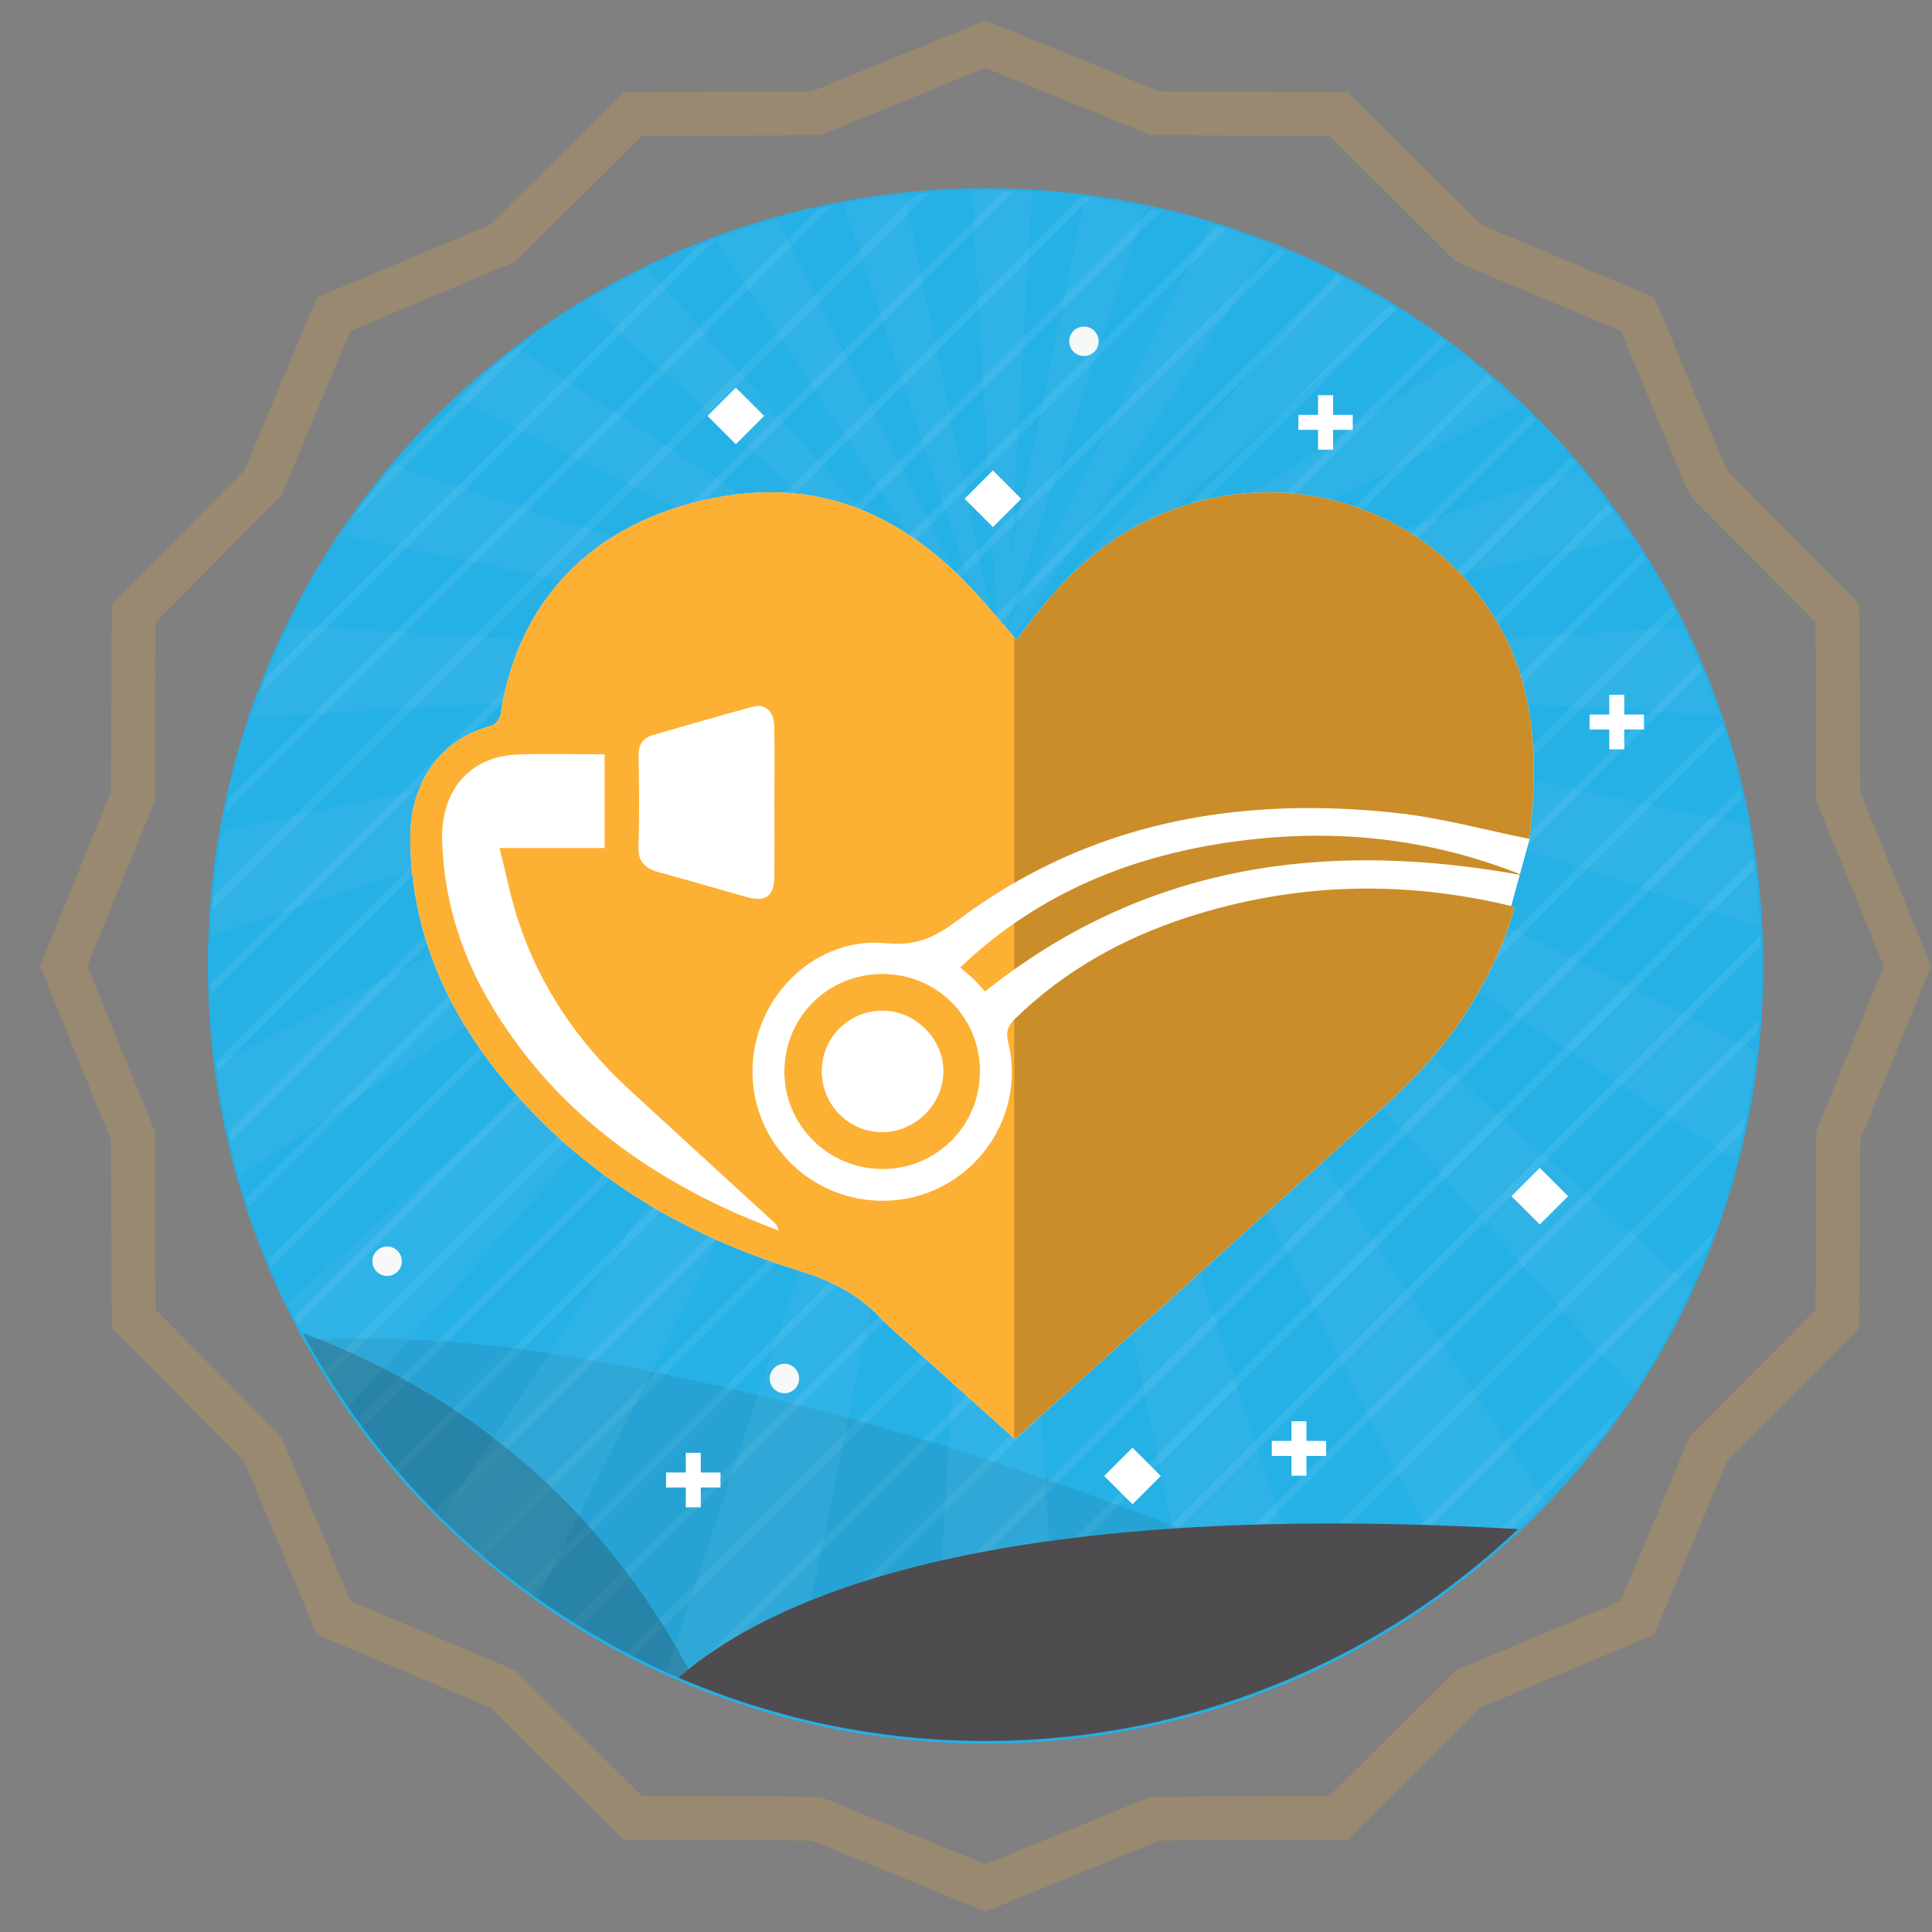<?xml version="1.0" encoding="utf-8"?>
<!-- Generator: Adobe Illustrator 17.0.2, SVG Export Plug-In . SVG Version: 6.00 Build 0)  -->
<!DOCTYPE svg PUBLIC "-//W3C//DTD SVG 1.1//EN" "http://www.w3.org/Graphics/SVG/1.1/DTD/svg11.dtd">
<svg version="1.1" xmlns="http://www.w3.org/2000/svg" xmlns:xlink="http://www.w3.org/1999/xlink" x="0px" y="0px" width="250px"
	 height="250px" viewBox="0 0 250 250" enable-background="new 0 0 250 250" xml:space="preserve">
<rect x="0" y="0" width="250" height="250" fill="#808080" stroke="none"/>
<g id="Layer_1">
</g>
<g id="Layer_2">
	<g>
		<g opacity="0.2">
			<path fill="#FCB034" d="M127.531,247.352l-22.517-9.182l-24.317-0.101l-17.265-17.133l-22.418-9.42l-9.42-22.417l-17.131-17.263
				l-0.104-24.322L5.18,125l9.18-22.515l0.104-24.321l17.131-17.265l9.422-22.416l22.416-9.42l17.265-17.133l24.319-0.102
				l22.516-9.182l22.517,9.182l24.318,0.102l17.266,17.133l22.415,9.42l9.42,22.417L240.6,78.164l0.102,24.321L249.883,125
				l-9.181,22.517l-0.102,24.319l-17.133,17.263l-9.422,22.417l-22.415,9.42l-17.264,17.133l-24.322,0.101L127.531,247.352z
				 M83.045,232.402l23.093,0.098l21.393,8.722l21.39-8.722l23.097-0.098l16.397-16.272l21.296-8.949l8.951-21.297l16.271-16.397
				l0.097-23.094L243.753,125l-8.723-21.392l-0.097-23.096l-16.271-16.397l-8.949-21.297l-21.296-8.949L172.02,17.598L148.924,17.5
				l-21.393-8.722L106.14,17.5l-23.095,0.098L66.647,33.87L45.35,42.818l-8.951,21.296l-16.27,16.398l-0.1,23.096L11.309,125
				l8.721,21.39l0.1,23.098l16.27,16.397l8.949,21.297l21.299,8.949L83.045,232.402z"/>
		</g>
		<path fill="#25B0E6" d="M228.161,125.001c0,55.575-45.054,100.626-100.629,100.626S26.903,180.577,26.903,125.001
			c0-55.578,45.054-100.63,100.629-100.63S228.161,69.423,228.161,125.001z"/>
		<g opacity="0.5">
			<defs>
				<circle id="SVGID_7_" opacity="0.5" cx="127.532" cy="125" r="100.321"/>
			</defs>
			<clipPath id="SVGID_2_">
				<use xlink:href="#SVGID_7_"  overflow="visible"/>
			</clipPath>
			<g opacity="0.15" clip-path="url(#SVGID_2_)">
				<g>
					
						<line fill="none" stroke="#FFFFFF" stroke-linecap="round" stroke-miterlimit="10" x1="-209.71" y1="256.948" x2="52.152" y2="-4.913"/>
					
						<line fill="none" stroke="#FFFFFF" stroke-linecap="round" stroke-miterlimit="10" x1="-188.118" y1="256.948" x2="73.745" y2="-4.913"/>
					
						<line fill="none" stroke="#FFFFFF" stroke-linecap="round" stroke-miterlimit="10" x1="-166.522" y1="256.948" x2="95.339" y2="-4.913"/>
					
						<line fill="none" stroke="#FFFFFF" stroke-linecap="round" stroke-miterlimit="10" x1="-144.931" y1="256.948" x2="116.931" y2="-4.913"/>
					
						<line fill="none" stroke="#FFFFFF" stroke-linecap="round" stroke-miterlimit="10" x1="-123.337" y1="256.948" x2="138.525" y2="-4.913"/>
					
						<line fill="none" stroke="#FFFFFF" stroke-linecap="round" stroke-miterlimit="10" x1="-101.745" y1="256.948" x2="160.118" y2="-4.913"/>
					
						<line fill="none" stroke="#FFFFFF" stroke-linecap="round" stroke-miterlimit="10" x1="-80.151" y1="256.948" x2="181.709" y2="-4.913"/>
					
						<line fill="none" stroke="#FFFFFF" stroke-linecap="round" stroke-miterlimit="10" x1="-58.557" y1="256.948" x2="203.304" y2="-4.913"/>
					
						<line fill="none" stroke="#FFFFFF" stroke-linecap="round" stroke-miterlimit="10" x1="-36.964" y1="256.948" x2="224.898" y2="-4.913"/>
					
						<line fill="none" stroke="#FFFFFF" stroke-linecap="round" stroke-miterlimit="10" x1="-15.372" y1="256.948" x2="246.491" y2="-4.913"/>
				</g>
				<g>
					
						<line fill="none" stroke="#FFFFFF" stroke-linecap="round" stroke-miterlimit="10" x1="-198.913" y1="256.948" x2="62.948" y2="-4.913"/>
					
						<line fill="none" stroke="#FFFFFF" stroke-linecap="round" stroke-miterlimit="10" x1="-177.32" y1="256.948" x2="84.541" y2="-4.913"/>
					
						<line fill="none" stroke="#FFFFFF" stroke-linecap="round" stroke-miterlimit="10" x1="-155.727" y1="256.948" x2="106.135" y2="-4.913"/>
					
						<line fill="none" stroke="#FFFFFF" stroke-linecap="round" stroke-miterlimit="10" x1="-134.134" y1="256.948" x2="127.728" y2="-4.913"/>
					
						<line fill="none" stroke="#FFFFFF" stroke-linecap="round" stroke-miterlimit="10" x1="-112.54" y1="256.948" x2="149.321" y2="-4.913"/>
					
						<line fill="none" stroke="#FFFFFF" stroke-linecap="round" stroke-miterlimit="10" x1="-90.947" y1="256.948" x2="170.915" y2="-4.913"/>
					
						<line fill="none" stroke="#FFFFFF" stroke-linecap="round" stroke-miterlimit="10" x1="-69.354" y1="256.948" x2="192.507" y2="-4.913"/>
					
						<line fill="none" stroke="#FFFFFF" stroke-linecap="round" stroke-miterlimit="10" x1="-47.761" y1="256.948" x2="214.101" y2="-4.913"/>
					
						<line fill="none" stroke="#FFFFFF" stroke-linecap="round" stroke-miterlimit="10" x1="-26.169" y1="256.948" x2="235.693" y2="-4.913"/>
					
						<line fill="none" stroke="#FFFFFF" stroke-linecap="round" stroke-miterlimit="10" x1="-4.574" y1="256.948" x2="257.288" y2="-4.913"/>
				</g>
				<g>
					
						<line fill="none" stroke="#FFFFFF" stroke-linecap="round" stroke-miterlimit="10" x1="6.221" y1="256.948" x2="268.082" y2="-4.913"/>
					
						<line fill="none" stroke="#FFFFFF" stroke-linecap="round" stroke-miterlimit="10" x1="27.815" y1="256.948" x2="289.676" y2="-4.913"/>
					
						<line fill="none" stroke="#FFFFFF" stroke-linecap="round" stroke-miterlimit="10" x1="49.409" y1="256.948" x2="311.271" y2="-4.913"/>
					
						<line fill="none" stroke="#FFFFFF" stroke-linecap="round" stroke-miterlimit="10" x1="71.001" y1="256.948" x2="332.864" y2="-4.913"/>
					
						<line fill="none" stroke="#FFFFFF" stroke-linecap="round" stroke-miterlimit="10" x1="92.594" y1="256.948" x2="354.455" y2="-4.913"/>
					
						<line fill="none" stroke="#FFFFFF" stroke-linecap="round" stroke-miterlimit="10" x1="114.187" y1="256.948" x2="376.049" y2="-4.913"/>
					
						<line fill="none" stroke="#FFFFFF" stroke-linecap="round" stroke-miterlimit="10" x1="135.78" y1="256.948" x2="397.643" y2="-4.913"/>
					
						<line fill="none" stroke="#FFFFFF" stroke-linecap="round" stroke-miterlimit="10" x1="157.376" y1="256.948" x2="419.237" y2="-4.913"/>
					
						<line fill="none" stroke="#FFFFFF" stroke-linecap="round" stroke-miterlimit="10" x1="178.967" y1="256.948" x2="440.828" y2="-4.913"/>
					
						<line fill="none" stroke="#FFFFFF" stroke-linecap="round" stroke-miterlimit="10" x1="200.56" y1="256.948" x2="462.422" y2="-4.913"/>
				</g>
				<g>
					
						<line fill="none" stroke="#FFFFFF" stroke-linecap="round" stroke-miterlimit="10" x1="17.019" y1="256.948" x2="278.879" y2="-4.913"/>
					
						<line fill="none" stroke="#FFFFFF" stroke-linecap="round" stroke-miterlimit="10" x1="38.612" y1="256.948" x2="300.473" y2="-4.913"/>
					
						<line fill="none" stroke="#FFFFFF" stroke-linecap="round" stroke-miterlimit="10" x1="60.204" y1="256.948" x2="322.067" y2="-4.913"/>
					
						<line fill="none" stroke="#FFFFFF" stroke-linecap="round" stroke-miterlimit="10" x1="81.798" y1="256.948" x2="343.66" y2="-4.913"/>
					
						<line fill="none" stroke="#FFFFFF" stroke-linecap="round" stroke-miterlimit="10" x1="103.392" y1="256.948" x2="365.253" y2="-4.913"/>
					
						<line fill="none" stroke="#FFFFFF" stroke-linecap="round" stroke-miterlimit="10" x1="124.985" y1="256.948" x2="386.846" y2="-4.913"/>
					
						<line fill="none" stroke="#FFFFFF" stroke-linecap="round" stroke-miterlimit="10" x1="146.578" y1="256.948" x2="408.44" y2="-4.913"/>
					
						<line fill="none" stroke="#FFFFFF" stroke-linecap="round" stroke-miterlimit="10" x1="168.169" y1="256.948" x2="430.033" y2="-4.913"/>
					
						<line fill="none" stroke="#FFFFFF" stroke-linecap="round" stroke-miterlimit="10" x1="189.763" y1="256.948" x2="451.625" y2="-4.913"/>
					
						<line fill="none" stroke="#FFFFFF" stroke-linecap="round" stroke-miterlimit="10" x1="211.358" y1="256.948" x2="473.219" y2="-4.913"/>
				</g>
			</g>
			<path opacity="0.2" clip-path="url(#SVGID_2_)" fill="#2F3332" d="M-11.575,187.878c0,0,30.229-22.952,90.407-11.476
				c60.179,11.476,83.969,28.55,101.884,29.67c17.913,1.119,78.091-15.954,87.048-31.349c0,0-27.15,128.753-29.669,129.034
				c-2.52,0.28-122.876,0-124.836,0c-1.958,0-100.482-20.433-103.001-23.792C7.737,276.606-11.575,187.878-11.575,187.878z"/>
			<path opacity="0.2" clip-path="url(#SVGID_2_)" fill="#2F3332" d="M-10.176,165.486c3.359-0.279,69.135-6.438,99.644,51.221
				c30.51,57.66-65.216,31.349-65.216,31.349L-10.176,165.486z"/>
			<path clip-path="url(#SVGID_2_)" fill="#4E4C4F" d="M78.832,230.703c0,0,5.318-46.463,150.026-29.949
				c0,0-9.776,34.801-17.355,35.547c-7.577,0.746-85.647,10.196-85.647,10.196L78.832,230.703z"/>
			<path clip-path="url(#SVGID_2_)" fill="#2F3332" d="M6.898,217.612c1.12-0.28,15.394-17.074,89.568,3.919
				c74.173,20.992,100.764,19.033,115.037,13.155c14.276-5.878-13.994,33.868-13.994,33.868S72.115,282.548,71.275,281.989
				C70.436,281.429,6.898,217.612,6.898,217.612z"/>
			<path opacity="0.1" clip-path="url(#SVGID_2_)" fill="#F8F8F8" d="M129.266,89.126l-1.119,5.42l-11.382,195.402h24.243
				L129.329,89.432L129.266,89.126 M128.502,88.453l0.16-0.181l-0.183,0.55L128.502,88.453 M257.668,21.781h-31.68l-94.594,62.215
				l69.909-62.215h-15.98l-54.693,61.459l40.423-61.459H160.3l-30.054,59.844l0.043-0.741l19.583-59.103h-8.704L130.81,71.946
				l2.921-50.166h-8.142l3.428,58.852l-0.257,1.241l-12.409-60.093h-8.702l20.186,60.914L97.241,21.781H86.489l40.404,61.432
				L72.222,21.781H56.251l69.901,62.205L31.574,21.781h-31.66L125.72,84.96L-64.95,21.781h-14.023v21.996l205.225,42.376
				l-205.225-11.95v25.12l205.115-11.946l-205.115,42.355v26.642l204.542-67.777l-198.088,99.488l13.425,23.253L126.143,89.504
				L-39.495,236.909l18.986,18.987L126.873,90.282L5.054,275.502l23.256,13.425l99.536-198.191L61.837,289.948h25.962
				l40.348-195.402l0.291-4.987l0.65-1.296l0.178,0.863l0.035-0.172l0.028,0.478l41.404,200.516h25.958L130.708,90.819
				l99.501,198.124l23.251-13.429L131.653,90.309l147.377,165.61l18.992-18.986L132.427,89.561l167.862,110.402v-27.299
				l-167.45-84.099l167.45,55.486v-21.993L131.887,87.284l168.402,9.81V76.432l-169.773,9.887l169.773-35.053V29.143L131.905,84.941
				L257.668,21.781"/>
		</g>
		<g>
			<path fill="#080808" d="M127.556,125.004c-0.008-0.022-0.016-0.045-0.024-0.066c-0.008,0.031-0.018,0.063-0.024,0.094
				L127.556,125.004z"/>
			<path fill="#ACACAC" d="M127.556,125.005l-0.048,0.027c0.007,0.01,0.013,0.02,0.021,0.029
				C127.538,125.042,127.545,125.023,127.556,125.005z"/>
			<path fill="#ACACAC" d="M127.528,125.061"/>
		</g>
		<g>
			<defs>
				<circle id="SVGID_9_" cx="127.508" cy="124.938" r="100.321"/>
			</defs>
			<clipPath id="SVGID_3_">
				<use xlink:href="#SVGID_9_"  overflow="visible"/>
			</clipPath>
			<path opacity="0.2" clip-path="url(#SVGID_3_)" fill="#2F3332" d="M-10.201,165.424c3.359-0.279,69.136-6.438,99.644,51.221
				c30.51,57.66-65.216,31.349-65.216,31.349L-10.201,165.424z"/>
			<path clip-path="url(#SVGID_3_)" fill="#4E4C4F" d="M78.808,230.641c0,0,5.318-46.463,150.026-29.949
				c0,0-9.776,34.801-17.355,35.547c-7.577,0.746-85.647,10.196-85.647,10.196L78.808,230.641z"/>
			<path clip-path="url(#SVGID_3_)" fill="#2F3332" d="M6.873,217.55c1.12-0.28,15.395-17.074,89.568,3.919
				c74.173,20.992,100.764,19.033,115.037,13.155c14.276-5.878-13.994,33.868-13.994,33.868S72.091,282.486,71.25,281.927
				C70.411,281.367,6.873,217.55,6.873,217.55z"/>
		</g>
		<path fill-rule="evenodd" clip-rule="evenodd" fill="#FFFFFF" d="M193.307,79.815c-10.407-16.67-32.605-21.105-49.162-9.963
			c-5.047,3.396-8.932,7.878-12.582,12.99c-1.712-1.984-3.235-3.813-4.823-5.583c-8.541-9.506-18.789-15.039-31.962-13.21
			c-14.682,2.039-27.306,10.856-29.995,28.358c-0.084,0.543-0.604,1.334-1.066,1.456c-6.799,1.785-10.743,7.447-10.626,14.936
			c0.179,11.512,4.482,21.514,11.593,30.333c10.14,12.573,23.396,20.584,38.676,25.278c4.057,1.247,7.555,2.966,10.478,6.019
			c1.648,1.722,3.512,3.239,5.289,4.837c4.035,3.628,8.076,7.247,12.159,10.909c0.355-0.278,0.644-0.479,0.902-0.711
			c14.111-12.705,28.24-25.393,42.322-38.129c5.581-5.047,11.252-10.019,15.32-16.485c2.64-4.196,4.786-8.6,6.145-13.343
			c-0.224-0.144-0.315-0.239-0.423-0.266l2.378-8.684c0.112-1.28,0.278-2.863,0.387-4.451
			C198.902,95.545,197.954,87.258,193.307,79.815z"/>
		<g>
			<g>
				<g>
					<path fill-rule="evenodd" clip-rule="evenodd" fill="#FCB034" d="M131.563,82.842c3.65-5.111,7.535-9.594,12.582-12.99
						c16.557-11.142,38.755-6.707,49.162,9.963c4.647,7.442,5.596,15.729,5.009,24.291c-0.108,1.588-0.274,3.171-0.387,4.451
						c-5.806-1.165-11.352-2.711-17-3.335c-20.549-2.271-39.886,1.086-56.823,13.734c-2.951,2.205-5.384,3.495-9.411,3.093
						c-8.869-0.885-16.57,6.39-17.275,15.275c-0.707,8.922,5.767,16.823,14.683,17.921c11.601,1.43,21.031-8.999,18.361-20.349
						c-0.284-1.207-0.166-2.036,0.781-2.962c6.405-6.269,14.012-10.519,22.458-13.245c13.788-4.451,27.766-4.831,41.849-1.448
						c0.107,0.027,0.199,0.122,0.423,0.266c-1.358,4.743-3.505,9.147-6.145,13.343c-4.068,6.466-9.739,11.438-15.32,16.485
						c-14.082,12.736-28.211,25.424-42.322,38.129c-0.259,0.232-0.547,0.433-0.902,0.711c-4.083-3.662-8.124-7.281-12.159-10.909
						c-1.777-1.598-3.641-3.116-5.289-4.837c-2.923-3.053-6.421-4.772-10.478-6.019c-15.28-4.694-28.536-12.705-38.676-25.278
						c-7.11-8.818-11.414-18.821-11.593-30.333c-0.117-7.488,3.827-13.151,10.626-14.936c0.462-0.122,0.982-0.913,1.066-1.456
						c2.69-17.502,15.314-26.319,29.995-28.358c13.173-1.83,23.421,3.704,31.962,13.21
						C128.327,79.028,129.851,80.857,131.563,82.842z M78.234,97.609c-3.841,0-7.59-0.12-11.326,0.028
						c-6.053,0.238-9.918,4.597-9.696,11.204c0.244,7.337,2.277,14.196,5.972,20.56c7.585,13.065,18.875,21.789,32.495,27.786
						c1.667,0.734,3.38,1.366,5.071,2.045c-0.096-0.534-0.312-0.813-0.569-1.049c-6.292-5.772-12.608-11.522-18.881-17.315
						c-6.566-6.062-11.453-13.262-14.253-21.773c-0.971-2.952-1.559-6.031-2.4-9.362c4.83,0,9.162,0,13.588,0
						C78.234,105.548,78.234,101.578,78.234,97.609z M100.209,104.061c0-3.342,0.037-6.685-0.014-10.026
						c-0.03-1.977-1.146-3.031-2.744-2.595c-4.303,1.171-8.584,2.417-12.872,3.64c-1.39,0.396-1.981,1.273-1.952,2.775
						c0.074,3.878,0.125,7.762-0.017,11.637c-0.074,2.039,0.881,2.897,2.644,3.379c3.788,1.033,7.557,2.133,11.335,3.196
						c2.512,0.707,3.594-0.086,3.615-2.695C100.231,110.268,100.211,107.164,100.209,104.061z"/>
					<path fill-rule="evenodd" clip-rule="evenodd" fill="#FCB034" d="M114.21,126.034c7.027,0.013,12.599,5.589,12.595,12.606
						c-0.003,7.006-5.603,12.623-12.592,12.63c-7.052,0.008-12.788-5.737-12.708-12.725
						C101.587,131.529,107.179,126.021,114.21,126.034z M106.334,138.582c-0.015,4.354,3.46,7.891,7.782,7.925
						c4.249,0.034,7.923-3.572,7.962-7.817c0.042-4.237-3.596-7.898-7.858-7.913C109.871,130.763,106.348,134.249,106.334,138.582z"
						/>
					<path fill-rule="evenodd" clip-rule="evenodd" fill="#FCB034" d="M197.019,113.26c-25.229-4.594-48.768-1.576-69.559,15.043
						c-0.464-0.507-0.951-1.09-1.491-1.619c-0.509-0.499-1.072-0.942-1.712-1.498c10.708-10.209,23.673-15.062,38.025-16.595
						C174.219,107.316,185.838,108.757,197.019,113.26z"/>
				</g>
			</g>
			<g>
				<g opacity="0.2">
					<path d="M131.284,186.168c0.355-0.278,0.644-0.479,0.902-0.711c14.111-12.705,28.24-25.392,42.322-38.129
						c5.581-5.046,11.252-10.018,15.32-16.485c2.64-4.196,4.786-8.6,6.145-13.343c-0.224-0.144-0.315-0.24-0.423-0.265
						c-14.083-3.384-28.061-3.003-41.849,1.447c-8.446,2.727-16.053,6.978-22.458,13.246c-0.002,0.001-0.003,0.002-0.004,0.004
						v54.198C131.255,186.143,131.269,186.156,131.284,186.168z"/>
					<path d="M193.307,79.809c-10.407-16.67-32.605-21.104-49.162-9.963c-5.047,3.396-8.932,7.878-12.582,12.99
						c-0.111-0.127-0.214-0.25-0.322-0.375v31.788c15.154-8.759,31.972-10.991,49.689-9.033c5.648,0.624,11.194,2.17,17,3.335
						c0.112-1.28,0.278-2.863,0.387-4.45C198.902,95.54,197.954,87.253,193.307,79.809z"/>
					<path d="M197.019,113.254c-11.181-4.503-22.8-5.943-34.736-4.669c-11.362,1.214-21.85,4.521-31.042,10.908v5.957
						C151.088,111.345,173.306,108.936,197.019,113.254z"/>
				</g>
			</g>
		</g>
		
			<rect x="92.633" y="51.211" transform="matrix(-0.707 -0.707 0.707 -0.707 124.5 159.185)" fill="#FFFFFF" width="5.183" height="5.183"/>
		
			<rect x="196.683" y="152.154" transform="matrix(-0.707 -0.707 0.707 -0.707 230.727 405.079)" fill="#FFFFFF" width="5.184" height="5.183"/>
		
			<rect x="125.88" y="61.929" transform="matrix(-0.707 -0.707 0.707 -0.707 173.696 200.987)" fill="#FFFFFF" width="5.185" height="5.183"/>
		
			<rect x="143.988" y="188.368" transform="matrix(-0.707 -0.707 0.707 -0.707 115.168 429.632)" fill="#FFFFFF" width="5.182" height="5.182"/>
		<g>
			<path fill="#FFFFFF" d="M210.18,92.457h2.549v1.942h-2.549v2.564h-1.941v-2.564h-2.547v-1.942h2.547V89.91h1.941V92.457z"/>
		</g>
		<g>
			<path fill="#FFFFFF" d="M169.056,186.453h2.548v1.943h-2.548v2.564h-1.942v-2.564h-2.547v-1.943h2.547v-2.547h1.942V186.453z"/>
		</g>
		<g>
			<path fill="#FFFFFF" d="M90.682,190.538h2.549v1.943h-2.549v2.563H88.74v-2.563h-2.547v-1.943h2.547v-2.547h1.941V190.538z"/>
		</g>
		<g>
			<path fill="#FFFFFF" d="M172.498,53.682h2.549v1.942h-2.549v2.565h-1.941v-2.565h-2.547v-1.942h2.547v-2.547h1.941V53.682z"/>
		</g>
		<circle fill="#F7F9F9" cx="140.26" cy="44.162" r="1.903"/>
		<circle fill="#F7F9F9" cx="50.095" cy="163.203" r="1.903"/>
		<circle fill="#F7F9F9" cx="101.504" cy="178.38" r="1.903"/>
	</g>
</g>
<g id="Layer_3">
	<defs>
		<circle id="SVGID_11_" cx="125.996" cy="475.068" r="102.06"/>
	</defs>
	<clipPath id="SVGID_4_">
		<use xlink:href="#SVGID_11_"  overflow="visible"/>
	</clipPath>
</g>
<g id="Layer_4">
</g>
</svg>
